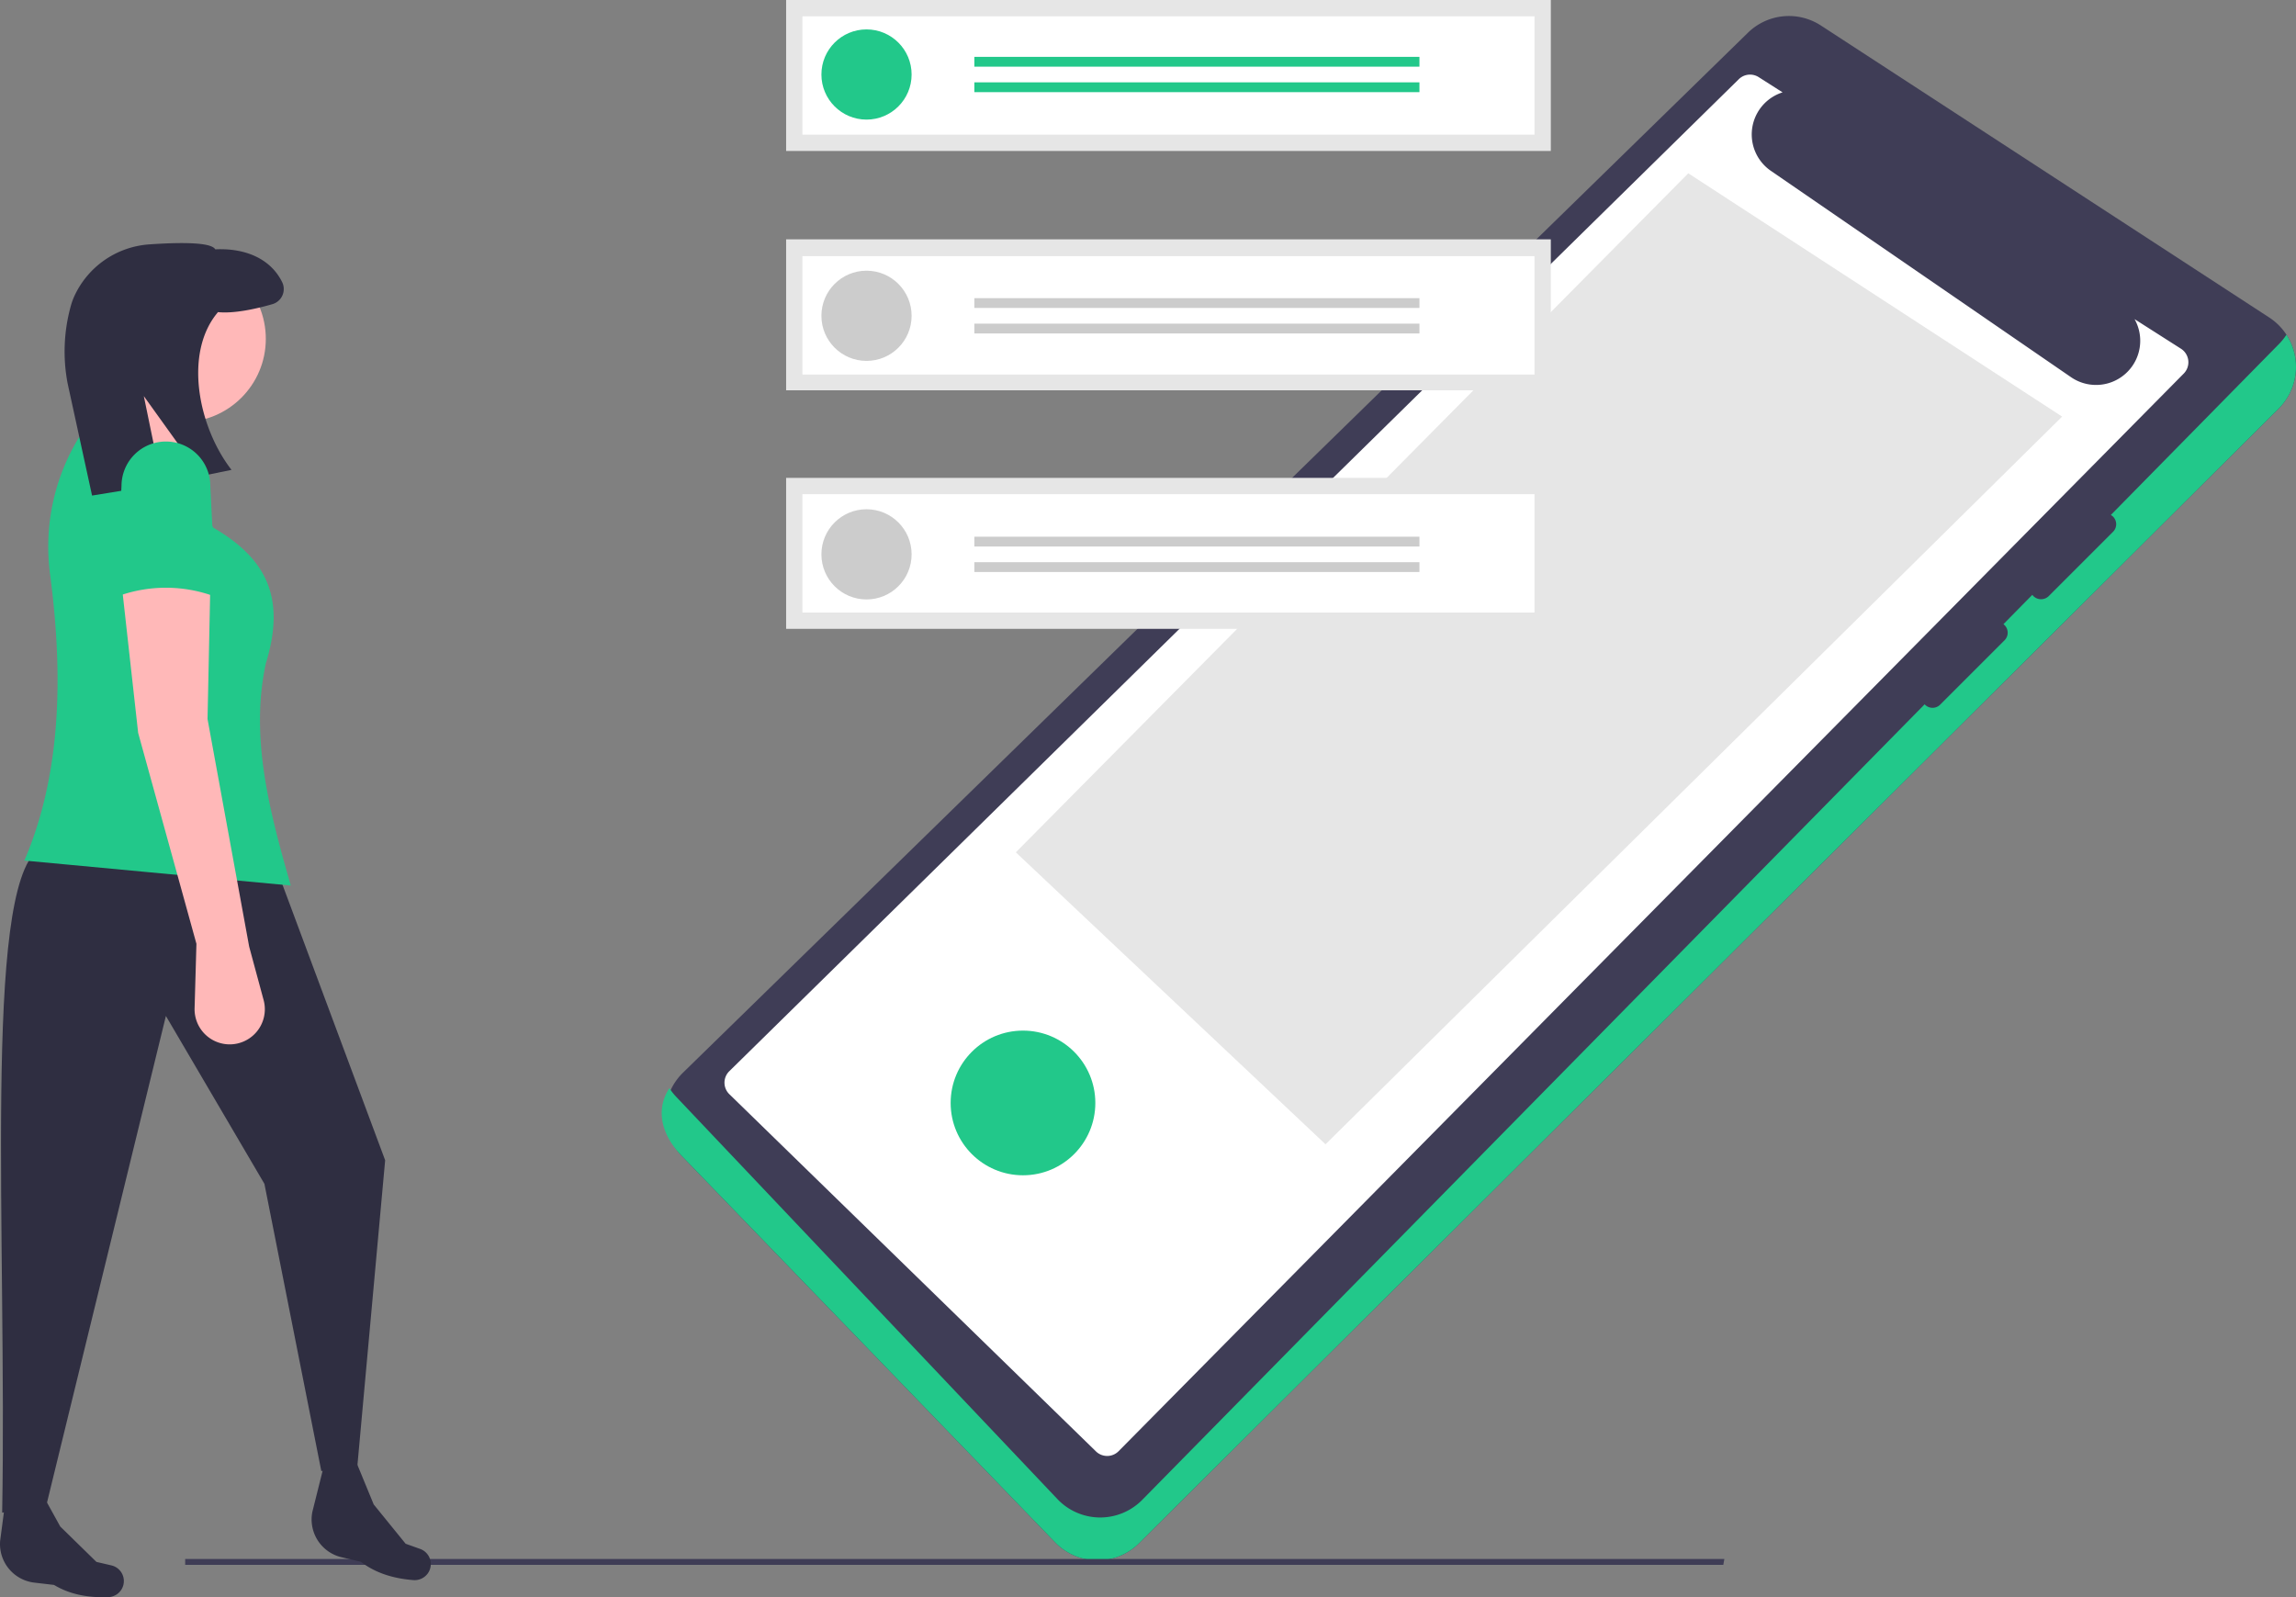 <svg id="a3f5ff23-4296-4538-8667-ded3127d147a" data-name="Layer 1" xmlns="http://www.w3.org/2000/svg" width="856.946" height="596.18" viewBox="0 0 856.946 596.18"><rect x="0" y="0" width="856.946" height="596.18" fill="#808080" stroke="none"/><path d="M426.409,552.324a22.049,22.049,0,0,0-.45,31.025L565.34,727.607a22,22,0,0,0,31.344.303l425.312-423.469a22.002,22.002,0,0,0-3.517-34.024L851.237,161.487a21.871,21.871,0,0,0-27.378,2.695Z" transform="translate(-171.527 -151.91)" fill="#3f3d56"/><path d="M1024.911,276.849a22.143,22.143,0,0,1-2.916,3.592L597.683,711.91a22,22,0,0,1-31.344-.303L423.959,561.349a21.907,21.907,0,0,1-2.602-3.281c-5.46,8.4-2.636,17.79,4.602,25.281L565.34,727.607a22,22,0,0,0,31.344.303l425.312-423.469a22.008,22.008,0,0,0,2.916-27.592Z" transform="translate(-171.527 -151.91)" fill="#22c88a"/><path d="M985.532,282.068,968.224,271.033a16.49,16.49,0,0,1-23.734,21.652l-112-77a16.48,16.48,0,0,1,4.357-29.301l-8.917-5.685a6,6,0,0,0-7.494.842L443.661,551.809a6,6,0,0,0,.152,8.583L580.648,693.723a6,6,0,0,0,8.352-.116L986.542,291.377A6,6,0,0,0,985.532,282.068Z" transform="translate(-171.527 -151.91)" fill="#fff"/><polygon points="379.147 318.14 494.73 427.118 769.652 155.498 630.127 64.683 379.147 318.14" fill="#e6e6e6"/><path d="M930.494,374.442a4.097,4.097,0,0,0,5.657,0l24.042-24.041a4.006,4.006,0,0,0,0-5.657,4.097,4.097,0,0,0-5.657,0l-24.042,24.042a4.006,4.006,0,0,0,0,5.657Z" transform="translate(-171.527 -151.91)" fill="#3f3d56"/><path d="M889.994,414.942a4.007,4.007,0,0,0,5.657,0l24.042-24.042a4,4,0,0,0-5.657-5.657l-24.042,24.042A4.006,4.006,0,0,0,889.994,414.942Z" transform="translate(-171.527 -151.91)" fill="#3f3d56"/><circle cx="381.816" cy="411.683" r="27" fill="#22c88a"/><polygon points="643.194 584.088 69.113 584.088 69.113 581.907 643.589 581.907 643.194 584.088" fill="#3f3d56"/><rect x="293.407" y="178.372" width="285.41" height="56.35" fill="#e6e6e6"/><rect x="293.407" y="89.333" width="285.41" height="56.35" fill="#e6e6e6"/><rect x="293.407" width="285.41" height="56.35" fill="#e6e6e6"/><path d="M471.018,202.175h273.241V157.994H471.018Z" transform="translate(-171.527 -151.91)" fill="#fff"/><path d="M471.018,291.704h273.241V247.523H471.018Z" transform="translate(-171.527 -151.91)" fill="#fff"/><path d="M471.018,380.547H744.259V336.366H471.018Z" transform="translate(-171.527 -151.91)" fill="#fff"/><circle cx="323.411" cy="27.809" r="16.832" fill="#22c88a"/><rect x="363.661" y="21.223" width="166.123" height="3.659" fill="#22c88a"/><rect x="363.661" y="30.736" width="166.123" height="3.659" fill="#22c88a"/><circle cx="323.411" cy="117.873" r="16.832" fill="#ccc"/><rect x="363.661" y="111.287" width="166.123" height="3.659" fill="#ccc"/><rect x="363.661" y="120.801" width="166.123" height="3.659" fill="#ccc"/><circle cx="323.411" cy="206.913" r="16.832" fill="#ccc"/><rect x="363.661" y="200.327" width="166.123" height="3.659" fill="#ccc"/><rect x="363.661" y="209.84" width="166.123" height="3.659" fill="#ccc"/><path d="M184.33,742.634l7.363.865c5.816,3.506,12.642,4.826,20.202,4.558a6.058,6.058,0,0,0,5.132-3.145h0a6.004,6.004,0,0,0-3.917-8.708l-5.595-1.303L194.015,721.697,185.871,706.958l-11.83,1.357-2.463,18.722h0A14.492,14.492,0,0,0,184.33,742.634Z" transform="translate(-171.527 -151.91)" fill="#2f2e41"/><path d="M299.004,733.162l7.216,1.698c5.378,4.146,12.01,6.235,19.551,6.83a6.058,6.058,0,0,0,5.457-2.54h0a6.004,6.004,0,0,0-2.899-9.097l-5.41-1.932-11.908-14.656L304.6,697.894H292.692l-4.58,18.319v0A14.492,14.492,0,0,0,299.004,733.162Z" transform="translate(-171.527 -151.91)" fill="#2f2e41"/><path d="M304.92,698.93l-13.466,2.072-21.235-107.208-36.772-62.668L188.907,713.431l-16.573,3.107c1.858-102.664-7.212-231.912,13.466-247.563l90.117,10.358L315.278,584.988Z" transform="translate(-171.527 -151.91)" fill="#2f2e41"/><circle cx="68.135" cy="126.473" r="31.075" fill="#ffb8b8"/><polygon points="24.63 174.121 61.92 180.336 71.243 147.189 44.311 138.903 24.63 174.121" fill="#ffb8b8"/><path d="M180.62,473.119l99.44,9.322c-7.972-27.72-15.276-55.343-9.322-82.866,7.56-24.572.263-39.184-19.681-50.756L237.591,318.78l-36.254-4.143,0,0a78.256,78.256,0,0,0-11.108,51.75C195.395,405.565,194,441.92,180.62,473.119Z" transform="translate(-171.527 -151.91)" fill="#22c88a"/><path d="M227.443,243.116c10.613-.733,22.883-.935,24.42,1.86,10.99-.514,20.561,3.32,24.976,12.241a5.879,5.879,0,0,1-3.673,8.233c-5.575,1.607-14.073,3.596-20.273,2.961-12.877,15.139-7.459,42.751,5.04,58.882l-11.295,2.315L225.206,299.762l6.763,32.854-26.082,4.266-9.097-41.751a63.465,63.465,0,0,1,1.396-29.822,23.967,23.967,0,0,1,1.092-2.868A33.3,33.3,0,0,1,227.443,243.116Z" transform="translate(-171.527 -151.91)" fill="#2f2e41"/><path d="M244.842,504.194l-.687,24.048a13.112,13.112,0,0,0,11.802,13.421h0a13.112,13.112,0,0,0,13.962-16.468l-5.396-19.966L248.985,420.291l1.036-49.72-33.147-1.036,6.215,55.935Z" transform="translate(-171.527 -151.91)" fill="#ffb8b8"/><path d="M214.803,374.715a52.381,52.381,0,0,1,37.29,0l-2.072-41.433a16.573,16.573,0,0,0-16.573-16.573h0a16.573,16.573,0,0,0-16.573,16.573Z" transform="translate(-171.527 -151.91)" fill="#22c88a"/></svg>